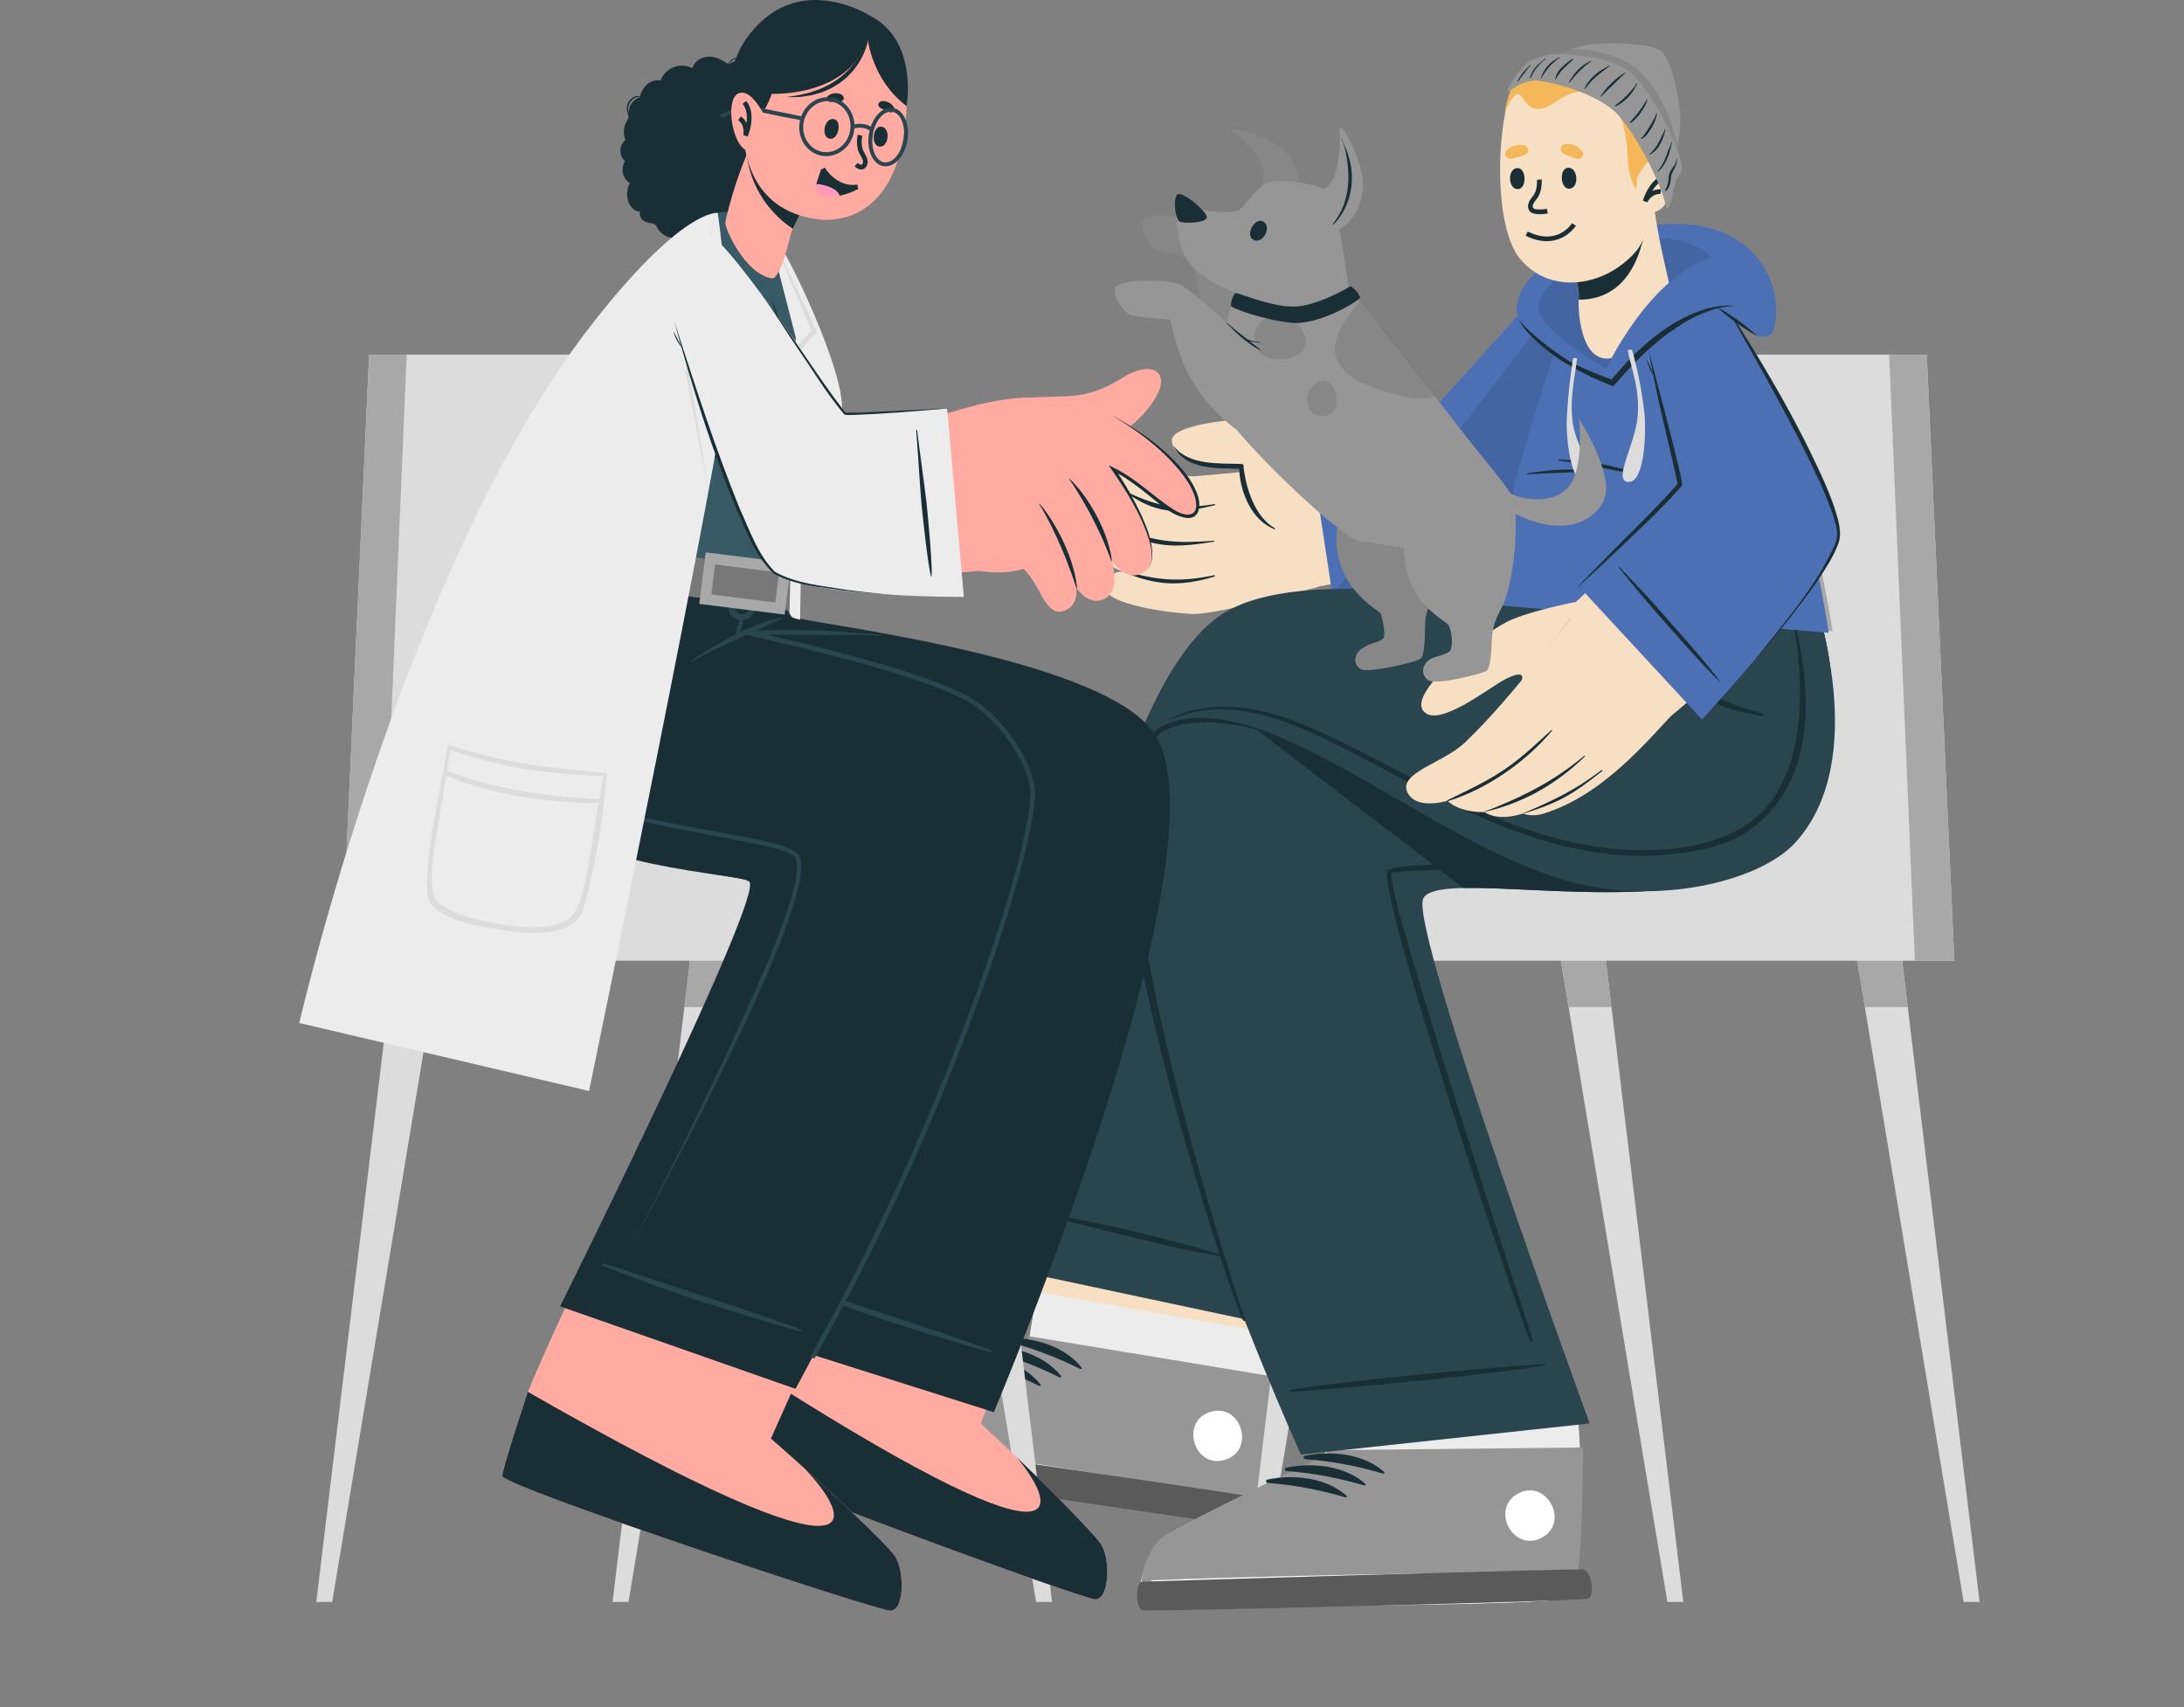 <?xml version="1.0" encoding="utf-8"?>
<!-- Generator: Adobe Illustrator 27.7.0, SVG Export Plug-In . SVG Version: 6.00 Build 0)  -->
<svg version="1.1" id="Ebene_1" xmlns="http://www.w3.org/2000/svg" xmlns:xlink="http://www.w3.org/1999/xlink" x="0px" y="0px"
	 viewBox="0 0 2226.27 1740.12" style="enable-background:new 0 0 2226.27 1740.12;" xml:space="preserve">
<rect x="0" y="0" width="2226.27" height="1740.12" fill="#808080" stroke="none"/>
<style type="text/css">
	.st0{fill:#FB6A55;}
	.st1{fill:#969696;}
	.st2{fill:#2B454E;}
	.st3{fill:#1A2E35;}
	.st4{fill:#FFABA1;}
	.st5{fill:#ECECEC;}
	.st6{fill:#DCDCDC;}
	.st7{fill:#A8A8A8;}
	.st8{fill:#4D6FB4;}
	.st9{fill:#375A64;}
	.st10{fill:#C8C8C8;}
	.st11{fill:#FFFFFF;}
	.st12{fill:#F7DFC4;}
	.st13{fill:#F2F2F2;}
	.st14{opacity:0.1;}
	.st15{opacity:0.3;fill:#1A2E35;}
	.st16{fill:#97BEDB;}
	.st17{fill:#771137;}
	.st18{fill:#FF9ABD;}
	.st19{fill:#F39C8C;}
	.st20{fill:#F4B3CC;}
	.st21{fill:#864240;}
	.st22{fill:#C26358;}
	.st23{fill:none;stroke:#1A2E35;stroke-miterlimit:10;}
	.st24{opacity:0.1;fill:#010000;}
	.st25{opacity:0.4;}
	.st26{opacity:0.2;}
	.st27{fill:#010000;}
	.st28{fill:#F4B85A;}
	.st29{fill:#FFC5C1;}
	.st30{fill:#BD5324;}
	.st31{fill:#D95000;}
	.st32{opacity:0.6;}
	.st33{clip-path:url(#SVGID_00000126322877089981532370000005086973748999532934_);}
	.st34{clip-path:url(#SVGID_00000041267639737388414560000007935033003183657129_);}
	.st35{fill:url(#SVGID_00000097475896440131775810000014371566305961854882_);}
	.st36{clip-path:url(#SVGID_00000126282160043659789630000010369314307925254047_);}
	.st37{clip-path:url(#SVGID_00000161594732673551999120000017106976677924902563_);}
	.st38{opacity:0.5;}
	.st39{fill:#334F7C;}
	.st40{clip-path:url(#SVGID_00000117662533394643955040000004172901785131889305_);}
	.st41{fill:none;stroke:#44555B;stroke-width:0.05;stroke-miterlimit:10;}
	.st42{fill:none;}
	.st43{clip-path:url(#SVGID_00000104675140754764575910000005312238941379661233_);}
	.st44{fill:#919191;}
	.st45{fill:#CCCCCC;}
	.st46{fill:#AFAFAF;}
	.st47{fill:#F4DFCE;}
	.st48{fill:#35271C;}
	.st49{fill:#DDC6B6;}
	.st50{clip-path:url(#SVGID_00000065043031145384281580000001603208498476617105_);}
	.st51{clip-path:url(#SVGID_00000033343378961630342530000005033787342654802363_);}
	.st52{clip-path:url(#SVGID_00000062909023863210328490000000215338532821886629_);}
	.st53{opacity:0.2;fill:#1A2E35;}
	.st54{fill:#D8BCA0;}
</style>
<g>
	<path class="st3" d="M1384.55,533.36c-2.86-20.03-5.87-40.04-7.99-60.17c-1.2-11.43-2.47-22.87-3.57-34.32
		c-0.04-0.43,0.69-0.55,0.77-0.12c3.66,20,7.28,40.07,10.02,60.22c2.74,20.05,5.64,40.08,8.11,60.17
		c1.41,11.42,2.47,22.84,3.19,34.32c0.01,0.23-0.35,0.29-0.4,0.06C1390.37,573.63,1387.43,553.53,1384.55,533.36z"/>
	<g>
		<path class="st12" d="M1645.48,301.05c-36.55,106.28-91.14,225.86-115.49,244.72c-30.79,23.84-189.18,53.79-198.52,53.8
			c-23.1-0.11-33.31-143.21-19.86-144.37c40.4-3.47,140.91-20.33,149.86-27.76c9.29-7.78,56.14-68.48,123.17-143.28
			C1630.9,232.47,1668.16,235.1,1645.48,301.05z"/>
		<g>
			<g>
				<path class="st12" d="M1344.28,598.14c-16.7,4.37-106.73,28.93-129.34,27.74c-22.61-1.18-87.43-9.3-88.28-26.7
					c-0.85-17.41,18.31-16.55,18.31-16.55s-26.83-7.76-26.09-25.36c0.74-17.6,30.51-15.28,30.51-15.28s-26.97-9.98-24.98-27.48
					c1.99-17.5,31.54-10.16,31.54-10.16s-25.08-7.97-17.37-21.7c9.27-16.51,53.86,3.41,78.91,2.84
					c5.69-0.13,115.15-10.83,115.15-10.83L1344.28,598.14z"/>
				<g>
					<path class="st3" d="M1153.41,503.77c32.82,14.57,49.7,15.27,84.68,10.16c0.68-0.1,0.99,0.89,0.28,1.06
						c-33.8,8.13-55.1,10.3-85.75-9.67C1151.13,504.35,1151.85,503.08,1153.41,503.77z"/>
					<path class="st3" d="M1146.81,540.79c35.41,12.16,53.71,13.08,90.74,10.42c0.52-0.04,0.64,0.84,0.12,0.93
						c-36.11,5.65-57.41,7.33-91.19-9.46C1144.95,541.91,1145.19,540.23,1146.81,540.79z"/>
					<path class="st3" d="M1146.86,582.44c35.14,9.3,55.16,11.17,90.78,3.97c0.84-0.17,1.17,1.04,0.34,1.29
						c-35.61,10.87-60.61,8.72-91.28-4.17C1144.6,582.66,1144.65,581.86,1146.86,582.44z"/>
				</g>
			</g>
			<g>
				<path class="st12" d="M1353.05,454.7c0,0-40.03-20.54-59.61-25.68c-19.58-5.14-99.6,2.54-98.92,19.92
					c0.88,22.43,47.94,27.1,71.29,26.37c0,0,1.98,51.9,35.03,62.56C1333.9,548.51,1353.05,454.7,1353.05,454.7z"/>
				<path class="st3" d="M1196.79,455.02c15.56,19.88,46.15,16.95,68.85,17.94c1.73,0.07,2.27,1.49,1.96,2.8
					c2.28,21.7,11.82,51.64,31.99,62.75c0.59,0.32,0.21,1.21-0.43,0.96c-23.25-8.98-35.02-37.63-36-61.56
					c-23.3-0.65-54.11,0.95-66.57-22.75C1196.52,455.02,1196.69,454.89,1196.79,455.02z"/>
			</g>
		</g>
	</g>
	<path class="st8" d="M1331.32,429.75l28.23,185.28c0,0,142.14-33.18,173.5-60.56c31.36-27.38,88.88-173.11,112.21-247.47
		c23.33-74.36-15.29-76.55-55.67-32.38c-40.38,44.16-129.54,145.44-134.72,147.44C1449.69,424.06,1331.32,429.75,1331.32,429.75z"/>
	<path class="st24" d="M1645.25,307c-23.34,74.36-80.82,220.11-112.21,247.48c-31.33,27.36-173.5,60.57-173.5,60.57l-1.32-8.77
		l277.38-360.9h0.06C1651.65,245.44,1658.66,264.36,1645.25,307z"/>
	<g>
		<path class="st12" d="M1345.53,1155.52c0,0-41.93,259.6-41.96,259.78c-9.88,49.34-19.42,92.41-26.44,114.23
			c-0.02,0.12-0.04,0.24-0.12,0.35c-2.64,8.24-4.9,13.38-6.69,14.51c-0.14,0.1-0.22,0.21-0.35,0.25
			c-16.68,7-413.24-60.46-426.27-67.47c-13.11-6.96,5.91-44.72,23.39-54.38c17.6-9.64,180.92-51.73,180.92-51.73l44.35-258.99
			L1345.53,1155.52z"/>
		<path class="st5" d="M1312.18,1362.01c0,0-8.58,53.12-8.61,53.3c-9.88,49.34-19.42,92.41-26.44,114.23
			c-0.02,0.12-0.04,0.24-0.12,0.35c-3.1,8.04-5.5,13.28-6.69,14.51c-0.14,0.1-0.22,0.21-0.35,0.25
			c-16.68,7-413.24-60.46-426.27-67.47c-13.11-6.96,5.91-44.72,23.39-54.38c17.6-9.64,180.92-51.73,180.92-51.73l9.25-54.03
			L1312.18,1362.01z"/>
		<g>
			<path class="st1" d="M843.58,1476.66c13.27,6.87,414.07,68.44,430.81,61.08c6.41-2.68,18.78-60.56,31.73-130.92
				c0.13-0.74,0.26-1.47,0.38-2.21L1048.37,1362l-0.57,4.4c0,0-163.95,45.05-181.52,55.08
				C848.85,1431.49,830.29,1469.86,843.58,1476.66z"/>
			<g>
				<path class="st11" d="M850.5,1461.82c67.82,8.72,340.52,50.29,406.9,64.06c0.54,0.11,0.48,0.48-0.07,0.43
					c-67.41-7.18-339.77-50.95-407.01-63.38C848.91,1462.67,849.07,1461.64,850.5,1461.82z"/>
				<path class="st3" d="M1025.95,1363.85c27.35-0.88,59.24,8.2,76.64,30.26c0.68,0.86-0.55,1.8-1.37,1.4
					c-24.96-12.3-48.64-21.37-75.69-28.29C1023.64,1366.73,1023.99,1363.91,1025.95,1363.85z"/>
				<path class="st3" d="M1004.99,1372.47c27.35-0.88,59.24,8.2,76.64,30.26c0.68,0.85-0.55,1.8-1.37,1.4
					c-24.96-12.3-48.64-21.37-75.68-28.28C1002.67,1375.35,1003.03,1372.53,1004.99,1372.47z"/>
				<path class="st3" d="M984.02,1381.08c27.35-0.88,59.24,8.2,76.64,30.26c0.68,0.85-0.55,1.8-1.37,1.4
					c-24.96-12.3-48.64-21.37-75.68-28.28C981.7,1383.97,982.06,1381.14,984.02,1381.08z"/>
			</g>
			<path class="st1" d="M839.67,1461.36c-7.6,1.66-9.75,25.99-4.87,28.72c4.88,2.73,442.18,67.93,449.87,67.4
				c7.69-0.52,9.05-27.59,0.63-30.28C1276.89,1524.5,839.67,1461.36,839.67,1461.36z"/>
			<path class="st25" d="M839.67,1461.36c-7.6,1.66-9.75,25.99-4.87,28.72c4.88,2.73,442.18,67.93,449.87,67.4
				c7.69-0.52,9.05-27.59,0.63-30.28C1276.89,1524.5,839.67,1461.36,839.67,1461.36z"/>
			<path class="st11" d="M1233.43,1439.33c31.29-10.07,46.98,38.54,15.64,48.62C1217.79,1498.03,1202.09,1449.42,1233.43,1439.33z"
				/>
		</g>
	</g>
	<g>
		<g>
			<g>
				<g>
					<polygon class="st6" points="1399.67,937.44 1384.81,1026.57 1284.12,1632.98 1267.88,1632.98 1341.1,1026.57 1351.92,937.44 
											"/>
				</g>
			</g>
			<polygon class="st7" points="1351.92,937.44 1399.67,937.44 1384.81,1026.57 1341.1,1026.57 			"/>
		</g>
		<g>
			<g>
				<g>
					<polygon class="st6" points="1715.88,1632.98 1699.64,1632.98 1598.95,1026.57 1584.09,937.44 1631.84,937.44 1642.66,1026.57 
											"/>
				</g>
			</g>
			<polygon class="st7" points="1631.84,937.44 1642.66,1026.57 1598.95,1026.57 1584.09,937.44 			"/>
		</g>
		<g>
			<g>
				<g>
					<polygon class="st6" points="2017.9,1632.98 2001.67,1632.98 1900.98,1026.57 1886.11,937.44 1933.86,937.44 1944.68,1026.57 
											"/>
				</g>
			</g>
			<polygon class="st7" points="1944.68,1026.57 1900.98,1026.57 1886.11,937.44 1933.86,937.44 			"/>
		</g>
		<polygon class="st6" points="1992.16,979.32 1254.32,979.32 1254.32,901.57 1530.53,901.57 1623.36,361.48 1964.03,361.48 		"/>
		<polygon class="st7" points="1992.16,979.32 1951.94,979.32 1925.72,361.48 1964.03,361.48 		"/>
	</g>
	<g>
		<path class="st12" d="M1607.6,1443.79c-10.05-13.07-19.18-25.74-25.61-40.99c-9.39-22.29-15.95-45.52-25.46-67.77
			c-13.99-32.74-30.28-66.02-38.12-101.06l-179.77-0.52l13.38,260.64c0,0-154.05,68.65-169.81,81.08
			c-15.63,12.43-28.1,52.83-14.03,57.51c14.02,4.74,416.28,5.35,431.56-4.33c0.12-0.06,0.18-0.19,0.3-0.31
			c1.58-1.42,2.95-6.86,4.19-15.42c0.06-0.12,0.06-0.25,0.06-0.37c3.29-22.69,5.54-66.75,7.08-117.04c0-0.05-1.26-20.77-3.07-50.5
			C1608.08,1444.41,1607.84,1444.1,1607.6,1443.79z"/>
		<path class="st5" d="M1607.6,1443.79c-2.52-3.28-4.99-6.54-7.37-9.82l-251.54,5.83l3.32,54.29c0,0-148.31,70-164,82.42
			c-15.69,12.42-28.11,52.81-14.04,57.54c14.01,4.71,410.52,3.98,425.76-5.68c0.15-0.09,0.24-0.2,0.33-0.31
			c1.6-1.41,2.94-6.9,4.21-15.4c0.04-0.18,0.06-0.24,0.02-0.38c3.29-22.69,5.54-66.77,7.13-117.06c0.01-0.05-1.36-30.25-2.8-50.12
			C1608.27,1444.66,1607.93,1444.22,1607.6,1443.79z"/>
		<g>
			<path class="st1" d="M1170.18,1626.72c14.27,4.46,419.67-4.39,434.87-14.54c5.85-3.75,8-62.9,8.55-134.44c0-0.75,0-1.5,0-2.24
				l-261.61,2.79l0.2,4.44c0,0-153.66,72.79-169.22,85.72C1167.54,1581.31,1155.91,1622.32,1170.18,1626.72z"/>
			<g>
				<path class="st11" d="M1174.43,1610.9c68.3-3.17,344.08-9.51,411.84-7.45c0.55,0.02,0.56,0.39,0.01,0.43
					c-67.63,4.62-343.46,8.73-411.83,8.14C1173.01,1612.01,1172.99,1610.97,1174.43,1610.9z"/>
				<path class="st3" d="M1330.23,1483.99c26.78-5.6,59.76-2.2,80.73,16.52c0.81,0.72-0.23,1.87-1.11,1.61
					c-26.71-7.78-51.61-12.61-79.44-14.73C1328.45,1487.24,1328.31,1484.39,1330.23,1483.99z"/>
				<path class="st3" d="M1311.08,1496.11c26.78-5.61,59.76-2.2,80.73,16.52c0.81,0.72-0.23,1.87-1.11,1.61
					c-26.72-7.78-51.61-12.61-79.44-14.73C1309.3,1499.36,1309.16,1496.52,1311.08,1496.11z"/>
				<path class="st3" d="M1291.92,1508.24c26.78-5.61,59.76-2.2,80.73,16.52c0.81,0.72-0.23,1.87-1.11,1.61
					c-26.71-7.78-51.61-12.61-79.44-14.73C1290.14,1511.48,1290.01,1508.64,1291.92,1508.24z"/>
			</g>
			<path class="st11" d="M1547.66,1522.36c29.07-15.34,52.95,29.81,23.84,45.18C1542.43,1582.88,1518.54,1537.73,1547.66,1522.36z"
				/>
			<path class="st1" d="M1163.68,1612.32c-7.2,2.96-5.09,27.29,0.18,29.13c5.28,1.84,447.26-9.76,454.74-11.61
				c7.48-1.85,4.12-28.74-4.63-29.93C1605.22,1598.71,1163.68,1612.32,1163.68,1612.32z"/>
			<path class="st25" d="M1163.68,1612.32c-7.2,2.96-5.09,27.29,0.18,29.13c5.28,1.84,447.26-9.76,454.74-11.61
				c7.48-1.85,4.12-28.74-4.63-29.93C1605.22,1598.71,1163.68,1612.32,1163.68,1612.32z"/>
		</g>
	</g>
	<g>
		<g>
			<g>
				<path class="st2" d="M1816.52,861.71c-80.21,89.35-349.71,18.78-365.82,54.34c-14.19,31.36,169.71,534.97,169.71,534.97
					l-294.29,31.72c0,0-254.04-556.18-163.23-716.88c49.05-86.79,265.19-52.19,395.62-68.07c39.34-4.79,57.82-85.93,57.82-85.93
					h233.07C1849.39,611.86,1908.2,759.58,1816.52,861.71z"/>
				<path class="st3" d="M1244.69,716.07l247.13,189.11c82.08-1.74,261.71,26.69,324.67-43.49c91.71-102.14,32.9-249.81,32.9-249.81
					h-233.07c0,0-18.48,81.13-57.81,85.92C1466.97,708.91,1333.3,695.22,1244.69,716.07z"/>
				<path class="st3" d="M1314.87,1417.08c8.13-2.54,84.44-11.05,101.26-12.87c33.69-3.64,139.75-13.55,158.96-13.5
					c0.51,0,0.59,0.79,0.09,0.9c-16.69,3.5-84.38,11.4-101.2,13.13c-33.74,3.47-149.61,14.71-158.97,13.78
					C1314.2,1418.43,1314.08,1417.33,1314.87,1417.08z"/>
				<path class="st3" d="M1415,886.55c18.92-9.41,162.36-4.76,265.28-14.39c33.54-3.14,67.17-10.29,92.77-32.27
					c23.05-19.79,37.87-47.21,45.82-75.45c9.89-35.16,8.87-71.84,7.18-107.86c-0.41-8.86-1.03-17.72-1.59-26.58
					c-0.03-0.51,0.88-0.61,0.94-0.1c7.83,64.52,13.81,136.6-28.15,192.52c-18.44,24.58-44.4,41.15-75.03,49.21
					c-62.08,16.33-295.45,12.29-303.68,18.58c-9.81,7.5,141.07,466.85,144.06,475.6c0.56,1.65-2.32,2.76-3.01,1.12
					C1544.71,1331.68,1398.53,894.74,1415,886.55z"/>
				<path class="st3" d="M1152.33,781.4c13.88-35.22,45.52-57.15,92.09-65.54c0.78-0.14,0.73,1.01-0.03,1.23
					c-40.63,11.88-69.67,28.22-85.65,62.51c-7.46,16.01-11.33,38.5-13.26,68.66c-9.64,150.39,121.59,491.8,124.26,497.74
					c0.24,0.54-0.5,0.94-0.8,0.44C1250.44,1315.3,1095.04,926.79,1152.33,781.4z"/>
			</g>
		</g>
		<g>
			<g>
				<path class="st2" d="M1045.94,1297.36l222.84,47.39c0,0-175.81-524.7-93.23-592.4c22.89-18.76,72.79-25.32,132.09,0.29
					c88.54,38.23,191.03,116.22,287.64,144.73c90.49,26.7,197.9,2.14,234.87-38.55c77.66-85.48,19.24-247.03,19.24-247.03
					l-303.91-12.03c0,0,4.78,3.89-10.5,17.45c0,0-204.93-42.71-286.77,7.29C1100.55,714.71,1045.94,1297.36,1045.94,1297.36z"/>
				<g>
					<path class="st3" d="M1710.93,630.53c0.21-0.62,1.09-0.46,1.11,0.18c0.46,12.14-0.08,23.99,2.78,35.94
						c2.71,11.35,7.88,21.53,16.12,29.86c17.57,17.77,42.77,23.82,65.81,31.08c1.22,0.38,0.99,2.53-0.37,2.32
						c-25.55-3.93-52.43-10.4-71.11-29.58c-8.57-8.8-14.33-20.08-16.53-32.16C1706.53,656.04,1706.88,642.26,1710.93,630.53z"/>
					<path class="st3" d="M1181.07,742.34c34.27-21.5,87.82-5.17,113.46,4.65c0.54,0.21,0.29,1.07-0.26,0.87
						c-23.58-8.48-82.28-21.33-113.66,0.9c-72.51,51.37,24.53,402.65,88.17,595.99c0.99,3.02-1.41,2.22-2.74-0.69
						c-10.49-22.92-92.52-267.22-113.92-428.84C1148.83,890.37,1131.67,773.33,1181.07,742.34z"/>
					<path class="st3" d="M1071.34,1238.11c6.73-0.17,64.49,12.56,77.2,15.42c25.45,5.73,84.43,21,98.19,26.26
						c0.37,0.14,0.14,0.9-0.26,0.86c-13.22-1.26-43.97-8-56.65-10.95c-25.43-5.91-112.52-26.81-118.9-30.21
						C1070.36,1239.19,1070.68,1238.12,1071.34,1238.11z"/>
					<path class="st3" d="M1191.97,733.22c23.06-12.61,50.5-14.66,76.09-11.51c27.13,3.34,52.93,12.98,77.75,24.32
						c52.13,23.84,101.78,52.96,153.98,76.67c51.9,23.57,107.3,42.02,164.49,43.78c48.89,1.5,110.76-7.1,142.2-51.09
						c48.43-67.76,20.22-184.58,19.66-192.13c-0.04-0.59,0.74-0.55,0.89,0.01c37.57,143.61-10.77,199.36-43.4,222.82
						c-25.91,18.62-63.14,23.32-87.73,25.4c-56.9,4.81-113.93-9.12-166.66-30.13c-54.05-21.53-104.73-50.51-156.51-76.99
						c-49.65-25.4-104.99-51.59-161.69-37.04c-6.41,1.64-12.74,3.91-18.86,6.45C1191.88,733.89,1191.68,733.37,1191.97,733.22z"/>
				</g>
			</g>
		</g>
	</g>
	<path class="st7" d="M1527.72,615.07l20.87-127.84c0,0,56.17-210.77,79.28-234.7c23.69-24.55,63.34-21.94,88.68,11.14
		c64.73,84.48,128.47,225.43,151.41,379.71L1527.72,615.07z"/>
	<path class="st8" d="M1864.11,645.07l-167.95-13.96l-11.72-1h-0.05l-160.51-13.34l20.87-127.83c0,0,63.13-217.97,79.28-234.74
		c23.68-24.54,63.32-21.92,88.67,11.15c11.43,14.91,22.82,31.59,33.92,49.79c0.05,0,0.05,0.05,0.05,0.05
		c0.48,0.71,0.91,1.48,1.29,2.19l0.05,0.05C1799.46,402.13,1845.39,519.14,1864.11,645.07z"/>
	<g>
		<path class="st3" d="M1589.26,468.49c13.52,0.5,27.12,1.45,40.44,3.94c6.63,1.24,13.15,2.78,19.68,4.46
			c3.25,0.84,6.51,1.57,9.8,2.28c3.37,0.73,6.97,1.38,10.44,1.26c0.31-0.01,0.33,0.45,0.02,0.48c-3.35,0.31-6.56,0.61-9.94,0.47
			c-3.21-0.13-6.42-0.6-9.58-1.16c-6.73-1.19-13.41-2.7-20.13-3.96c-13.56-2.55-27.11-5.09-40.82-6.65
			C1588.54,469.54,1588.62,468.46,1589.26,468.49z"/>
		<path class="st3" d="M1556.74,482.62c10.97-1.85,22.2-3.21,33.32-3.81c5.59-0.3,11.16-0.28,16.75-0.11
			c2.67,0.08,5.34,0.21,8.01,0.37c2.94,0.18,5.85,0.75,8.79,0.89c0.31,0.01,0.34,0.49,0.02,0.48c-2.77-0.05-5.56,0.37-8.34,0.49
			c-2.79,0.12-5.57,0.21-8.35,0.33c-5.58,0.23-11.14,0.53-16.72,0.7c-11.17,0.36-22.28,0.83-33.43,1.57
			C1556.19,483.58,1556.18,482.72,1556.74,482.62z"/>
	</g>
	<g>
		<path class="st12" d="M1729.7,282.61c59.23,82.93,132.34,227.52,120.72,257.69c-29.1,75.59-109.49,160.78-148.11,190.26
			c-22.54,17.2-119.18-97.27-99.92-113.55c30.38-25.67,108.09-110.8,117.3-122.11c4.92-6.03-25.38-110.89-38.89-181.12
			C1666.13,237.42,1700.83,242.18,1729.7,282.61z"/>
		<g>
			<path class="st12" d="M1550.32,695.64c4.13-8.85-0.49-11.07-15.98-3.25c-15.69,7.89-70.15,51.96-83.93,31.59
				c-13.87-20.42,64.23-81.52,91.02-92.58c26.77-11.13,74.01-19.57,74.01-19.57C1602.64,626.79,1575.06,666,1550.32,695.64z"/>
			<g>
				<path class="st12" d="M1714.5,717.58c-37.59,40.78-81.9,93.83-141.79,111.97c-11.75,3.56-20.29-0.28-20.29-0.28
					c-26.7,8.61-38.78-1.41-38.78-1.41c-27.32,0.4-38.27-11.55-38.27-11.55s-31.45,9.76-40.51-8.27
					c-10.22-20.19,35.95-29.95,58.06-50.84c50.66-47.87,109.27-130.09,122.51-145.35L1714.5,717.58z"/>
				<g>
					<path class="st3" d="M1581.28,744.33c-15.19,13.79-29.75,27.74-46.73,39.4c-18.63,12.8-38.7,21.98-58.9,31.85
						c-0.63,0.31-0.27,1.22,0.4,1.01c39.39-12.07,79.46-40.05,105.86-71.58C1582.56,744.25,1582.04,743.64,1581.28,744.33z"/>
					<path class="st3" d="M1614.62,770.71c-15.52,12.6-42.95,34.57-101.21,56.52c-0.19,0.07-0.13,0.42,0.09,0.37
						c39.72-9.22,72.57-28.13,101.72-56.15C1616.12,770.58,1615.65,769.87,1614.62,770.71z"/>
					<path class="st3" d="M1632.27,785.21c-27.21,20.42-46.95,29.85-79.77,43.87c-0.19,0.08-0.1,0.43,0.12,0.36
						c38.97-12.01,51.75-20.79,80.49-43.39C1634.09,785.27,1633.33,784.42,1632.27,785.21z"/>
				</g>
			</g>
		</g>
	</g>
	<path class="st8" d="M1734.93,733.38l-125.58-135.7l103.08-103.99c-14.3-57.07-42.85-171.18-46.8-212.12
		c-4.64-48.03,28.41-54.39,59.51-16.32c71.14,87.09,150.12,251.24,149.11,279.33C1872.8,584.83,1734.93,733.38,1734.93,733.38z"/>
	<g>
		<g>
			<path class="st3" d="M1788.69,672.47c29.63-37.29,62.26-73.9,81.88-117.63c5.18-12.39-0.67-25.02-4.62-37.01
				c-3.03-8.12-6.33-16.17-9.88-24.11c-29.21-63.43-64.52-123.8-98.62-184.71c38.1,58.66,74.04,118.96,102.52,182.99
				c3.46,8.06,6.83,16.18,9.65,24.52c3.78,12.29,9.19,26.66,3.62,39.29c-4.83,12.35-12.08,23.52-19.37,34.48
				C1834,619.13,1811.78,646.21,1788.69,672.47L1788.69,672.47z"/>
		</g>
		<g>
			<path class="st3" d="M1680.66,357.06c9.75,38.43,22.07,82.82,31.08,121.54c1.1,4.92,2.27,9.6,2.95,14.68
				c0.19,0.69-0.25,1.81-0.66,2.37c-23.38,26.91-52.54,52.79-78.24,77.63c0,0-26.39,24.27-26.39,24.27l0.01-0.32l3.13,3.87
				l-3.48-3.56l-0.15-0.15l0.16-0.17l25.07-25.62c24.46-25.39,53.09-52.14,76.01-78.41c0.21-0.44-0.13,0.44-0.03,0.53
				c-0.25-1.72-0.64-3.48-1.04-5.36C1699.73,445.49,1687.65,400.32,1680.66,357.06L1680.66,357.06z"/>
			<path class="st3" d="M1677.99,365.48c3.34,5.82,5.6,12.43,8.61,18.4C1682.19,378.64,1679.87,371.99,1677.99,365.48
				L1677.99,365.48z"/>
		</g>
		<path class="st3" d="M1711.66,650.64c-13.44-15.12-27-30.14-39.89-45.75c-7.32-8.87-14.69-17.7-21.92-26.64
			c-0.27-0.34,0.27-0.84,0.57-0.52c14.09,14.66,28.19,29.39,41.61,44.67c13.35,15.21,26.83,30.31,39.99,45.68
			c7.48,8.74,14.67,17.68,21.61,26.86c0.14,0.18-0.13,0.44-0.3,0.28C1738.74,681.01,1725.2,665.87,1711.66,650.64z"/>
	</g>
	<g>
		<g>
			<g>
				<g>
					<polygon class="st6" points="940.62,937.44 955.48,1026.57 1056.17,1632.98 1072.4,1632.98 999.18,1026.57 988.36,937.44 					
						"/>
				</g>
			</g>
			<polygon class="st7" points="988.36,937.44 940.62,937.44 955.48,1026.57 999.18,1026.57 			"/>
		</g>
		<g>
			<g>
				<g>
					<polygon class="st6" points="624.41,1632.98 640.64,1632.98 741.33,1026.57 756.2,937.44 708.45,937.44 697.63,1026.57 					
						"/>
				</g>
			</g>
			<polygon class="st7" points="708.45,937.44 697.63,1026.57 741.33,1026.57 756.2,937.44 			"/>
		</g>
		<g>
			<g>
				<g>
					<polygon class="st6" points="322.39,1632.98 338.62,1632.98 439.31,1026.57 454.17,937.44 406.43,937.44 395.61,1026.57 					
						"/>
				</g>
			</g>
			<polygon class="st7" points="395.61,1026.57 439.31,1026.57 454.17,937.44 406.43,937.44 			"/>
		</g>
		<polygon class="st6" points="348.13,979.32 1085.97,979.32 1085.97,901.57 809.76,901.57 716.93,361.48 376.26,361.48 		"/>
		<polygon class="st7" points="348.13,979.32 388.35,979.32 414.56,361.48 376.26,361.48 		"/>
	</g>
	<g>
		<g>
			<g>
				<path class="st4" d="M1116.45,1630.23c-14.02-0.33-380.71-135-391.14-148.65c-1.29-1.53,10.19-34.95,26.64-80.43l0.32-0.9
					c10.32-28.85,107.03-250.3,107.03-250.3l221.84,74.98l-81.19,226.25c0,0,42.09,38.7,77.81,74.94c0.03,0.07,0.09,0.09,0.07,0.14
					c22.08,22.27,41.02,42.17,44.81,48.34C1132.43,1590.7,1130.43,1630.66,1116.45,1630.23z"/>
				<path class="st3" d="M725.29,1481.6c10.43,13.62,377.17,148.3,391.18,148.63c13.93,0.46,15.94-39.53,6.14-55.6
					c-3.79-6.16-22.72-26.12-44.76-48.38c0,0-0.06-0.08-0.12-0.15c-13.68-13.87-28.27-28.14-41.15-40.39
					c43.53,52.66,65.45,126.28-279.36-96.13c-2.45,4.73-4.13,8.34-4.94,10.69l-0.34,0.91C735.52,1446.61,724,1480.04,725.29,1481.6z
					"/>
			</g>
			<g>
				<path class="st3" d="M1013.05,1439.51l-250.14-79.27c0,0,172.3-414.49,165.8-437.64c-4.34-15.47-305.43-19.54-383.07-99.65
					c-92.51-95.44-17.81-263.55-17.81-263.55l274.09,2.83c0,0-5.6,57.13,4.74,66.19c6.81,6.04,312.15,39.18,368.81,117.54
					C1258.1,860.24,1013.05,1439.51,1013.05,1439.51z"/>
				<g>
					<path class="st2" d="M1010.92,1376.97c-5.79-3.43-80.44-28.13-93.61-32.44c-26.51-8.67-106.97-35.82-108.89-35.5
						c-0.92,0.15-1.25,1.85-0.46,2.18c25.64,10.66,51.79,19.8,77.94,29.03c26.1,9.22,116.54,37.18,124.62,38.03
						C1011.3,1378.36,1011.73,1377.46,1010.92,1376.97z"/>
				</g>
				<path class="st2" d="M556.05,574.76c-20.81,60.95-34.28,135.65-3.46,195.28c10.09,20.22,29.99,32.18,49.82,41.53
					c40.61,18.45,84.52,28.75,128.07,37.93c65.74,13.53,132.43,21.84,198.76,32.16c16.77,3.08,33.65,4.57,49.74,10.96
					c1.62,0.8,3.42,1.99,4.1,3.88c1.51,4.68,0.45,9.11-0.09,13.63c-4.07,22.29-11.35,43.49-18.31,64.92
					c-36.3,105.95-79.05,209.54-122.24,312.81c41.21-104.01,82.55-208.1,118.33-314.11c6.8-21.12,14.03-42.51,17.94-64.3
					c0.55-3.68,1.23-7.91,0.3-11.33c-4.24-3.87-11.68-4.48-17.56-6.13c-10.85-2.32-21.9-4.09-32.93-5.83
					c-66.43-9.96-133.09-18.68-198.93-32.43c-43.83-9.42-87.93-19.73-128.75-38.87c-20.18-9.69-40.8-22.58-50.88-43.39
					C519.11,710.58,534.02,636.14,556.05,574.76L556.05,574.76z"/>
			</g>
		</g>
		<g>
			<g>
				<path class="st4" d="M907.62,1641.89c-14.02,0.1-384.59-123.51-395.43-136.84c-1.34-1.49,9.14-35.24,24.22-81.19l0.29-0.9
					c9.45-29.14,118.74-260.07,118.74-260.07l232.84,74.58L785.8,1466.43c0,0,43.23,37.42,80.03,72.57
					c0.04,0.07,0.09,0.09,0.07,0.14c22.73,21.6,42.27,40.92,46.24,46.97C922.41,1601.9,921.6,1641.9,907.62,1641.89z"/>
				<path class="st3" d="M537.97,1418.77c-0.46,1.67-0.91,3.06-1.27,4.16l-0.3,0.96c-15.07,45.97-25.57,79.66-24.2,81.17
					c10.83,13.34,381.4,136.95,395.43,136.8c14.03,0.04,14.83-39.97,4.52-55.7c-3.98-6.07-23.51-25.47-46.26-47.03
					c0.05-0.05-0.05-0.05-0.05-0.14c-15.7-14.96-32.46-30.32-46.61-42.99C867.93,1546.13,907.28,1629.98,537.97,1418.77z"/>
			</g>
			<g>
				<path class="st3" d="M810.93,1415.72l-240.01-84.08c0,0,208.06-418.04,192.92-432.81c-9.81-9.57-169.32-10.59-251.62-85.74
					C427.82,736.03,501.84,559,501.84,559l271.48,3.04c0,0,3.67,34.41-14.24,82.42c0,0,169.77,30.86,245.46,81.79
					c15.92,10.71,52.36,58.07,47.86,96.59C1029.78,1016.33,810.93,1415.72,810.93,1415.72z"/>
				<g>
					<path class="st2" d="M704.37,673.66c15.52-10.16,31.26-19.75,47.8-28.19c8.36-4.26,25.47-11.53,36.09-13.93
						c8.71-1.97,12.53-2.55,4.32,1.17c-4.69,2.13-13.69,6.24-22.05,10.06c1.57-0.03,3.12-0.05,4.62-0.1
						c5.85-0.21,11.71-0.32,17.57-0.38c11.44-0.12,22.9,0.13,34.35,0.24c23.24,0.22,46.2,2.78,69.35,4.3
						c0.61,0.04,0.58,0.99-0.04,0.96c-23.11-1.11-46.36-0.24-69.49-0.7c-11.46-0.22-22.9-0.08-34.36-0.04
						c-5.59,0.02-11.19,0.04-16.79,0.04c-4.62,0-9.54,0.3-14.22-0.2c-2.5,1.14-4.78,2.18-6.43,2.92
						c-16.95,7.68-33.88,15.7-50.23,24.58C704.38,674.65,703.89,673.98,704.37,673.66z"/>
					<path class="st2" d="M783.83,552.41c-3.24,14-6.05,28.09-9.79,41.98c-1.71,6.37-3.4,12.84-5.68,19.03
						c-1.93,5.22-4.88,11.2-10.86,12.47c-6.9,1.46-8.98-4.43-8.52-10.15c0.51-6.39,2.03-12.81,3.17-19.11
						c1.32-7.26,2.66-14.52,3.84-21.8c0.59-3.64,1.21-7.28,1.76-10.93c0.14-0.92,0.69-7.89,1.15-9.89c0.06,0.17,0.17,0.33,0.39,0.29
						c0.08-0.01,0.16-0.03,0.24-0.04c0.19-0.03,0.39-0.16,0.42-0.37c0.06-0.55,0.05-0.66-0.37-1.04c-0.18-0.16-0.43-0.15-0.63-0.04
						c-1.31,0.75-1.37,2.57-1.78,3.91c-1.06,3.55-2.14,7.09-3.11,10.66c-1.81,6.68-3.57,13.39-5.14,20.13
						c-1.57,6.74-3.09,13.49-4.62,20.24c-1.15,5.05-2.52,10.37-1.07,15.5c1.59,5.61,6.14,8.37,11.1,8.71
						c-0.23,0.46-0.51,0.9-0.71,1.37c-0.58,1.38-1,2.85-1.49,4.27c-0.5,1.45-0.96,2.9-1.35,4.38c-0.18,0.7-0.3,1.43-0.36,2.16
						c-0.07,0.81,0.1,1.59,0.02,2.41c-0.14,1.25,1.57,1.98,2.17,0.74c0.35-0.72,0.87-1.28,1.27-1.97c0.41-0.73,0.7-1.56,0.96-2.35
						c0.45-1.4,0.82-2.8,1.15-4.23c0.32-1.41,0.73-2.84,0.97-4.27c0.14-0.85,0.16-1.71,0.21-2.57c2.82-0.34,5.64-1.36,7.98-3.2
						c4.1-3.22,6.44-8.06,8.09-12.88c2-5.84,3.52-11.87,5.04-17.85c3.77-14.79,6.94-29.81,8.07-45.06
						C786.48,551.3,784.21,550.75,783.83,552.41z"/>
					<path class="st2" d="M639.69,590.17c-1.14,6.94-1.81,13.94-3.28,20.82c-1.44,6.74-3.14,13.48-5.23,20.04
						c-2,6.28-4.49,12.62-8.17,18.12c-3.57,5.33-8.34,9.96-13.27,14.02c-9.68,7.97-20.67,14.37-32.4,18.81
						c-5.9,2.24-11.95,4.16-18.09,5.66c-3.2,0.78-6.43,1.4-9.69,1.88c-2.71,0.4-5.39,0.55-7.79,1.96c-1.03,0.6-0.82,2.23,0.2,2.71
						c4.2,1.97,10.04,0.74,14.48,0.2c5.2-0.63,10.36-1.6,15.41-3c10.18-2.8,20.03-7.29,29-12.85c8.81-5.46,17.65-12.23,24.07-20.43
						c6.66-8.5,10.29-18.41,12.55-28.88c2.7-12.54,4.47-26.14,3.55-38.97C640.98,589.5,639.82,589.4,639.69,590.17z"/>
				</g>
				<g>
					<path class="st2" d="M817.08,1355.8c-5.79-3.43-80.44-28.13-93.61-32.44c-26.51-8.67-106.97-35.82-108.89-35.5
						c-0.92,0.15-1.25,1.85-0.46,2.18c25.64,10.66,51.79,19.8,77.94,29.03c26.1,9.22,116.54,37.18,124.62,38.03
						C817.47,1357.19,817.9,1356.29,817.08,1355.8z"/>
				</g>
				<path class="st2" d="M521.99,570.93c-19.03,61.46-33.58,145.5,5.2,201.79c29.13,37.22,88.07,50.22,132.23,61.14
					c38.87,8.88,78.37,14.51,117.58,22.96c12.12,3.2,25.56,5.19,35.99,13.17c31.23,32.45-144.11,352.2-171.71,404.28
					c36.76-70.89,72.45-142.36,106.15-214.75c12.44-29.2,78.68-164.5,62.47-186.13c-9.65-7.04-22.29-8.95-33.94-11.95
					c-38.87-8.41-78.5-14.31-117.5-23.34c-45.51-11.48-104.06-24.39-133.98-63.44C485.36,716.44,501.42,633.41,521.99,570.93
					L521.99,570.93z"/>
				<path class="st2" d="M830.02,1385.08l-4.14-2.36c125.78-220.3,218.38-488.81,224.43-569.74c2.36-31.6-32.01-78.86-62.05-96.91
					c-51.96-31.23-227.9-68.9-229.67-69.28l0.99-4.66c7.26,1.55,178.5,38.21,231.14,69.85c31.18,18.74,66.83,68.13,64.35,101.35
					C1048.98,894.68,956.12,1164.21,830.02,1385.08z"/>
			</g>
		</g>
	</g>
	<path class="st3" d="M781.67,233.08c7.5,1.49,15.61-1.16,20.33-7.34c4.64-6.08,5.16-14.47,1.9-21.26
		c8.12,1.06,16.46-1.78,20.14-9.91c3.81-8.42,0.13-17.35-7.33-22.18c-0.05-0.03-0.12,0.05-0.07,0.09c6.3,5.12,9.69,13.69,6.08,21.42
		c-3.09,6.6-9.04,9.08-15.45,9.19c5.65-2.21,10.66-6.17,12.96-11.93c2.51-6.32,1.12-13.9-3.81-18.56
		c5.45-5.49,9.35-13.24,8.07-21.13c-1.07-6.64-5.9-12.44-12.43-14.02c4.24-6.4,4.54-15.2,0.13-21.65
		c-4.13-6.07-11.58-9.08-18.72-8.18c5.67-10.11-1.17-22.94-12.89-23.77c1.42-3.93,0.07-8.36-2.97-11.29
		c-3.49-3.4-8.51-4.22-13.25-4.14c-1.09-4.17-4.08-7.83-8.3-9.18c-5.64-1.8-11.37,0.96-13.97,5.97c-6.35-4.41-13.85-8.3-21.77-7.31
		c-6.51,0.82-12.8,5.08-14.5,11.57c-12.41-6.36-27.47-0.54-32.4,12.55c-5.68-1.12-11.52,1.17-15.33,5.56
		c-3.84,4.41-5.13,8.32-5.56,10.23c-5.18-0.61-10.19,2.39-12.37,7.13c-2.15,4.67-1.3,9.42,0.69,13.81c-0.18,1.3-0.59,2.5-1.45,3.85
		c-3.89,6.11-4.65,13.31-1.84,19.99c-6.66,5.34-6.88,16.14-0.45,21.73c-4.83,7.23-2.5,17.78,4.88,22.34
		c-3.16,6.07-3.7,13.3-1.14,19.71c1.96,4.91,6.27,9.55,11.71,9.53c-1.6,3.85,1.3,8.15,4.94,9.91c1.38,0.67,2.88,1.09,4.36,1.43
		c1.77,0.4,4.14,0.44,5.69,1.46c1.61,1.04,2.19,3.19,3.15,4.73c0.69,1.11,1.51,2.15,2.42,3.09c6.92,7.1,18.65,8.37,26.82,2.89
		c3.75,5.96,11.34,7.22,17.96,6.23c2.18-0.33,4.21-0.99,6.29-1.69c1.92-0.65,3.63-1.09,5.68-0.57c1.24,0.32,2.39,0.92,3.63,1.26
		c4.21,1.12,8.01-0.6,11.56-2.72C755.7,257.49,777.38,249.79,781.67,233.08z M640.8,107.76c1.57-5.45,6.06-8.84,11.6-9.37
		c-0.07,0.4-0.1,0.66-0.1,0.66s-1.67,0.62-2.45,1.01c-1.41,0.73-2.7,1.67-3.84,2.78c-2.37,2.3-4.08,5.31-4.76,8.54
		c-0.31,1.45-0.35,2.92-0.29,4.39c0.01,0.2,0,0.36,0,0.55C640.24,113.55,639.94,110.74,640.8,107.76z M757.08,63.49
		c-4.66-2.21-10.44-1.3-14.04,2.38c-0.11-0.08-0.23-0.16-0.34-0.23c3.15-4.29,7.22-7.33,13.05-5.35c4.08,1.38,6.13,4.54,7.06,8.19
		c-0.03,0-0.05,0-0.08,0C761.36,66.37,759.49,64.62,757.08,63.49z M745.77,241.53c0.05-0.03,0.11-0.06,0.16-0.1
		c9.61,8.13,23.33,6.61,31.15-2.05C769.12,249.55,756.34,253.72,745.77,241.53z"/>
	<g>
		<g>
			<path class="st9" d="M807.71,616.98l8.95-136.73c0,0,34.77-21.22,37.15-58.71c1.82-28.73-47.99-151.82-65.36-180.2
				c-17.82-29.1-57.09-35.14-88.99-8.33c-81.48,68.46-150.21,193.97-206.02,339.62L807.71,616.98z"/>
		</g>
		<g>
			<g>
				<polygon class="st1" points="808.85,622.88 482.2,576.98 502.35,539.22 810.08,582.46 				"/>
			</g>
			<g class="st26">
				<polygon class="st27" points="808.85,622.88 482.2,576.98 502.35,539.22 810.08,582.46 				"/>
			</g>
			<path class="st7" d="M799.85,626.5l-87.05-10.93l6.59-52.53l87.05,10.93L799.85,626.5z M725.12,606.01l65.16,8.17l3.84-30.63
				l-65.15-8.17L725.12,606.01z"/>
		</g>
		<g>
			<path class="st3" d="M780.88,459.83c-13.53-0.39-27.16-0.32-40.62,1.3c-6.69,0.81-13.31,1.92-19.93,3.17
				c-3.3,0.62-6.6,1.14-9.92,1.64c-3.41,0.51-7.05,0.93-10.5,0.58c-0.31-0.03-0.36,0.43-0.06,0.48c3.33,0.53,6.51,1.03,9.89,1.12
				c3.21,0.08,6.45-0.18,9.64-0.53c6.8-0.75,13.55-1.82,20.34-2.64c13.7-1.66,27.39-3.31,41.17-3.98
				C781.54,460.93,781.52,459.85,780.88,459.83z"/>
			<path class="st3" d="M812.41,476.05c-10.83-2.56-21.95-4.65-33-5.97c-5.56-0.67-11.11-1-16.71-1.2
				c-2.67-0.09-5.34-0.14-8.02-0.15c-2.94-0.01-5.89,0.37-8.83,0.31c-0.31-0.01-0.37,0.47-0.06,0.48c2.77,0.14,5.53,0.73,8.29,1.03
				c2.77,0.3,5.54,0.58,8.32,0.87c5.55,0.6,11.09,1.25,16.64,1.79c11.12,1.08,22.18,2.28,33.26,3.75
				C812.9,477.05,812.97,476.19,812.41,476.05z"/>
		</g>
	</g>
	<path class="st5" d="M305.05,1042.82l295.44,69.27c0,0,137.78-667.45,142.56-737.68c3.45-50.77-11.36-157.41-11.36-157.41
		s-36.02-5.7-130.78,116.68C412.01,577.65,305.05,1042.82,305.05,1042.82z"/>
	<path class="st6" d="M445.22,821.2c-8.16,41.69-13.98,89.42-6.48,99.59c14.04,19.05,58.73,24.93,72.68,27.1
		c13.85,2.15,63.81,10.26,79.69-13.5c7-10.49,17.93-68.76,21.17-89.49c1.32-8.41,6.18-50.09,6.31-54.82
		c0.03-1.12-2.95-1.48-3.18-0.77c-1.48,4.62-3.83,21.86-4.61,25.09c-81.86-2.8-130.09-19.52-155-28.69
		c1.28-7.73,2.25-13.75,3.38-21.51c10.57,4.57,46.96,15.06,74.77,19.6c27.8,4.54,70.33,7.22,84.25,7.69
		c0.65,0.02,0.68-3.14-0.28-3.28c-10.46-1.56-47.27-3.93-83.74-9.89c-35.29-5.76-76.86-18.8-76.99-18.82
		C455.94,759.67,449.13,801.22,445.22,821.2z M444.39,916.8c-7.19-11.61-3.49-41.06-0.63-58.53c3.95-24.11,7.18-43.35,11.2-67.44
		c59.38,24.44,128.47,28.48,155.08,27.47c-0.24,1.02-8.01,51.97-11.12,68.09c-3.98,20.59-7.71,39.2-17.4,48.65
		c-8.32,8.11-29.04,14.22-73.21,6.95C476.36,936.72,450.4,926.51,444.39,916.8z"/>
	<path class="st6" d="M730.09,217.78c-2.58,8.5-5.09,17.04-7.6,25.59l-7.5,25.66c-4.97,17.13-9.86,34.32-14.71,51.53l-0.44,1.56
		l0.75,1.12c5.09,7.63,10.23,15.18,15.38,22.69l-0.12-3.6l-16.77,33.84l-0.55,1.12l0.24,1.34c3.53,19.32,7.19,38.58,10.9,57.79
		c1.87,9.6,3.74,19.2,5.68,28.75c1.96,9.55,3.85,19.13,5.89,28.63c-1.47-9.84-3.09-19.6-4.64-29.39c-1.57-9.78-3.2-19.53-4.84-29.27
		c-3.3-19.47-6.67-38.89-10.15-58.25l-0.31,2.46l16.8-33.81l0.99-2l-1.11-1.61c-5.17-7.48-10.36-14.91-15.59-22.27l0.31,2.68
		c4.68-17.34,9.32-34.72,13.89-52.14l6.8-26.18C725.64,235.3,727.9,226.56,730.09,217.78z"/>
	<g>
		<path class="st5" d="M782.45,232.61l28.71,111.45l-6.34,280.08c0,0,1.51,3.91,2.54,4.79c1.65,1.4,8.2,2.78,8.2,2.78
			s2.56-145.61,3.21-148.11c0.65-2.5,41.72-32.91,39.41-72.15C855.41,364.3,794.33,238.31,782.45,232.61z"/>
		<path class="st6" d="M790.99,250.29c2.91,7.47,5.94,14.9,8.97,22.32c3.02,7.43,6.03,14.86,9.15,22.24
			c6.16,14.8,12.46,29.55,18.83,44.26l0.68-2.78c-7.15,5.53-17.25,18.52-17.25,18.52l12.62,34.53l-0.26-1.6
			c-2.9,18.59-5.57,37.22-8.13,55.87c-1.26,9.33-2.51,18.65-3.64,28c-1.09,9.35-2.31,18.68-3.25,28.06c2-9.21,3.73-18.47,5.57-27.7
			c1.81-9.24,3.51-18.5,5.19-27.76c3.33-18.53,6.54-37.07,9.52-55.66l0.14-0.84l-0.4-0.76l-11.61-31.06c0,0,7.64-10.13,14.56-15.94
			l1.41-1.18l-0.73-1.6c-6.68-14.58-13.45-29.12-20.34-43.61c-3.41-7.26-6.92-14.47-10.43-21.69
			C798.1,264.68,794.6,257.46,790.99,250.29z"/>
	</g>
	<g>
		<g>
			<path class="st4" d="M739.32,227.29c0.04,6.3,19.76,51.6,47.4,56.52c9,1.59,19.89-47.14,19.89-47.14l1.63-3.41l22.73-47.8
				l-50.55-51.4l-7.41-6.97c0,0-5.36,13.49-11.86,30.35c-0.31,0.78-0.61,1.56-0.93,2.4c-0.39,0.94-0.77,1.83-1.1,2.73
				c-1,2.51-2.02,5.07-2.98,7.64c-0.74,1.96-1.46,3.85-2.16,5.94c-0.75,2.07-1.44,4.1-2.2,6.17
				C744.8,202.9,739.34,224.62,739.32,227.29z"/>
			<path class="st3" d="M761.15,157.44c5.31,43.36,33.63,66.98,47.09,75.82l22.73-47.8l-50.55-51.4l-7.41-6.97
				C773.01,127.09,767.66,140.58,761.15,157.44z"/>
		</g>
		<g>
			<path class="st4" d="M922.3,130.6c-11.75,92.13-68.3,95.52-88.18,92.97c-18.04-2.31-79.19-12.49-77.03-105.34
				c2.17-92.85,48.75-116.53,90.3-113.42C888.94,7.93,934.05,38.47,922.3,130.6z"/>
			<g>
				<path class="st3" d="M907.08,114.42c-2.09-0.67-3.9-1.64-5.9-2.52c-2.25-0.99-4.15-1.55-5.53-3.72
					c-0.74-1.16-0.27-3.13,0.79-3.95c2.48-1.92,5.54-1.39,8.3-0.3c3,1.18,5,2.85,6.58,5.65
					C912.85,112.28,909.83,115.31,907.08,114.42z"/>
				<path class="st3" d="M846.08,103.84c2.19,0.18,4.24-0.02,6.42-0.07c2.46-0.05,4.43,0.15,6.53-1.32
					c1.13-0.79,1.45-2.79,0.78-3.96c-1.55-2.72-4.58-3.4-7.55-3.45c-3.22-0.06-5.72,0.72-8.25,2.7
					C841.56,99.65,843.19,103.6,846.08,103.84z"/>
				<g>
					<g>
						<path class="st3" d="M850.48,121.52c-9.89-2.51-14.2,17.45-5.03,19.77C854.47,143.58,858.77,123.63,850.48,121.52z"/>
					</g>
				</g>
				<g>
					<g>
						<path class="st3" d="M898.03,129.08c10.19,0.62,8.2,20.94-1.23,20.37C887.51,148.88,889.5,128.56,898.03,129.08z"/>
					</g>
				</g>
			</g>
			<g>
				<g>
					<path class="st3" d="M756.16,128.78c17.11,6.14,30.6-33.19,30.6-33.19s77.85,3.98,97.81-55.69c0,0,4.19,41.8,39.56,68.17
						c0,0,12.28-67.55-37.92-92.38c0,0-60.55-38.64-109.23,5.39C728.32,65.12,744.67,124.65,756.16,128.78z"/>
				</g>
				<path class="st3" d="M885.84,35.44c-1.07,9.54-4.56,18.8-9.55,27.14c-4.99,8.34-11.63,15.85-19.65,21.52
					c-1.89,1.58-4.14,2.61-6.19,3.94l-3.15,1.88c-1.1,0.54-2.22,1.02-3.34,1.51c-2.25,0.94-4.47,1.98-6.74,2.83
					c-2.33,0.71-4.68,1.36-7.02,1.99c-1.17,0.31-2.33,0.67-3.51,0.92l-3.59,0.54l-7.16,1.07c-4.81,0.25-9.63,0.26-14.39,0.2
					c4.73-0.92,9.46-1.35,14.09-2.31l6.88-1.64l3.43-0.81c1.12-0.35,2.21-0.79,3.32-1.18c2.2-0.81,4.4-1.6,6.61-2.34
					c2.14-0.91,4.21-2,6.31-2.98l3.14-1.5l2.96-1.83c1.92-1.29,4.05-2.29,5.81-3.81c7.65-5.27,13.96-12.25,19.4-19.8
					c2.71-3.81,5.05-7.89,7.11-12.13C882.74,44.43,884.44,40.01,885.84,35.44z"/>
			</g>
			<g>
				<path class="st2" d="M885.75,136.5c2.66-16.37,13.64-28.26,24.47-26.5c10.83,1.76,17.48,16.52,14.82,32.89
					c-2.66,16.38-13.65,28.26-24.48,26.5C889.74,167.63,883.09,152.87,885.75,136.5z M889.73,137.15
					c-2.31,14.18,2.84,26.86,11.48,28.26c8.64,1.4,17.54-8.99,19.85-23.17c2.31-14.18-2.85-26.86-11.49-28.26
					C900.94,112.57,892.04,122.96,889.73,137.15z"/>
				<path class="st2" d="M815.12,124.62c2.66-16.37,17.27-27.67,32.56-25.19c15.29,2.49,25.56,17.83,22.9,34.21
					c-2.66,16.38-17.27,27.67-32.56,25.19C822.73,156.34,812.45,141,815.12,124.62z M819.1,125.27
					c-2.31,14.18,6.47,27.45,19.57,29.57c13.09,2.13,25.62-7.67,27.93-21.85c2.31-14.18-6.47-27.45-19.57-29.58
					C833.93,101.28,821.4,111.09,819.1,125.27z"/>
				<path class="st2" d="M868.98,131.1c13.34-3.07,18.22,2.6,18.26,2.66l2.57-2.73c-0.23-0.3-5.96-7.33-21.34-3.79L868.98,131.1z"/>
				<path class="st2" d="M815.93,122.4l0.88-3.86c-2.91-0.51-47.68-10.12-55.12-10.59c-7.84-0.59-26.19,8.23-28.26,9.23l2.16,3.46
					c5.21-2.5,19.71-8.85,25.47-8.77c0.11,0,0.22,0.01,0.33,0.01C767.11,112.23,791.49,118.08,815.93,122.4z"/>
			</g>
			<g>
				<g>
					<path class="st4" d="M781.76,123.21c0,0-13.68-32.62-28.08-28.34c-14.4,4.28-8.39,48.58,5.49,57.47
						c13.88,8.88,22.37-3.8,22.37-3.8L781.76,123.21z"/>
				</g>
			</g>
		</g>
	</g>
	<path class="st4" d="M688.3,289.76c18.79,99.57,73.6,257.27,101.12,280.76c24.37,20.8,152.1,17.5,208.57,11.34
		c21.13-2.31-4.87-164.23-27.41-161.31c-27.04,3.5-107.31,11.02-112.43,5.99c-5.63-5.53-62.89-96.19-111.31-160.37
		C702.94,207.98,681.19,252.09,688.3,289.76z"/>
	<path class="st4" d="M1042.76,405.61c49.58-3.27,62.81,3.5,103.18-21.49c26.49-16.39,48.33-6.51,31.87,21.4
		c-26.93,45.65-90,63.31-113.63,63.13L1042.76,405.61z"/>
	<g>
		<path class="st4" d="M908.96,443.4c0,0,57.37-26.62,109.86-35.34c36.3-6.03,116.73-10.33,187.27,73.83
			c16.73,19.96,26.42,60.28-12.75,37.6c-27.82-16.11-40.6-34.74-58.49-41.16c0,0,6.23,52.74-14.42,68.72
			c-9.23,7.14-34.88,26.05-56.95,37.92c0,0-3.88-4.11-8.05-10.02c0,0-20.7,13.11-57.44,6.9L908.96,443.4z"/>
	</g>
	<g>
		<path class="st4" d="M1054.38,407.84c16.41,10.13,50.83,32.18,72.71,60.02c24.3,30.92,62.79,97.02,39.78,114.73
			c-16.87,12.98-33.78-10.96-33.78-10.96s10.15,30.68-7.66,39.07c-16.22,7.65-28.2-11.66-28.2-11.66s2.96,19.67-14.09,24.03
			c-20.51,5.24-23.34-36.83-48.69-49.47C1028.76,570.75,1054.38,407.84,1054.38,407.84z"/>
		<g>
			<g>
				<path class="st3" d="M1090.14,488.09c13.87,12.06,38.34,47.52,43.27,82.78c0.11,0.8-0.43,1.31-0.69,0.6
					c-13.66-37.66-33.59-69.96-42.87-83.15C1089.72,488.14,1089.98,487.95,1090.14,488.09z"/>
			</g>
			<g>
				<path class="st3" d="M1059.64,513.53c10.9,11.63,34.49,49.32,38.25,85.21c0.08,0.8-0.5,1.28-0.72,0.56
					c-12.66-39.94-29.36-71.83-37.84-85.56C1059.23,513.56,1059.5,513.38,1059.64,513.53z"/>
			</g>
		</g>
	</g>
	<path class="st3" d="M1133.8,423.78c17.59,9.19,34.4,20.1,49.6,33.03c14.85,13.26,29.82,27.72,37.03,46.84
		c3.91,9.79,3.46,25.91-11.09,24.3c-10.46-1.5-18.96-7.73-27.03-13.9c-15.49-12.46-30.63-25.36-48.16-34.33l1.97-2.29
		c10.63,15.53,20.02,31.84,27.89,48.91c5.6,12.78,11.07,26.46,10.55,40.66c-0.26,4.67-1.71,9.49-5,12.89
		c6.31-7.39,4.72-17.97,2.6-26.68c-8.3-28.86-25.22-54.49-42.09-79.02c0,0,5.47,2.75,5.47,2.75c22.76,10.97,40.14,29.29,60.97,42.65
		c16.42,9.97,27.6,5.12,20.93-14.92c-3.07-9.16-8.92-17.24-14.99-24.93C1183.59,456.84,1159.38,438.71,1133.8,423.78L1133.8,423.78z
		"/>
	<g>
		<path class="st5" d="M982.49,608.44l-17.03-192.17l-103.91,5.37c-34.13-51.02-94.05-137.12-122.95-168.85
			c-33.91-37.23-61.97-16.12-54.29,34.6c17.55,116.02,80.85,276.16,103.29,295.06C819.75,609.52,982.49,608.44,982.49,608.44z"/>
		<g>
			<path class="st3" d="M949.05,587.46c-3.25-11.64-8.54-61.3-9.73-73.69c-1.16-12.13-4.24-62.22-5.42-74.95
				c-0.06-0.69,0.9-0.99,0.98-0.29c1.37,12.58,8.35,62.24,9.65,74.61c1.3,12.4,5.99,61.99,5.16,74.23
				C949.67,587.79,949.15,587.84,949.05,587.46z"/>
			<g>
				<path class="st3" d="M912.95,606.57c-16.82-0.98-33.62-2.43-50.37-4.34c-24.78-3.69-51.44-5.03-73.78-17.44
					c-18.95-17.56-27.49-42.87-38.08-65.68c-25.84-62.35-45.86-126.91-63.53-191.98c20.63,64.09,41.31,128.3,66.59,190.7
					c10.19,22.26,18.63,47.84,36.3,65.17c21.88,12.26,48.21,14.06,72.63,18.23C879.39,603.47,896.15,605.26,912.95,606.57
					L912.95,606.57z"/>
				<path class="st3" d="M695.14,354.87c-3.76-5.12-7.29-10.7-8.61-16.98C689.3,343.51,692.82,349.01,695.14,354.87L695.14,354.87z"
					/>
			</g>
			<g>
				<path class="st3" d="M776.32,300.09c29.5,38.67,54.66,80.54,84.28,119.09c0.97,0.94,0.92,1.49,2.47,1.47
					c13.06,0.24,26.23-0.76,39.31-1.34c0,0,63.08-3.14,63.08-3.14l0.09,0l0.01,0.09l0.34,4.87l-0.52-4.85l0.1,0.09
					c-31.48,2.8-62.96,5.37-94.56,6.55c-3.58-0.22-7.1,0.89-10.51-0.65c-18.24-21.74-32.87-46.36-48.97-69.69
					C801.16,337.31,787,314.81,776.32,300.09L776.32,300.09z"/>
				<path class="st3" d="M786.54,307.05c3.15,5.55,6.01,11.51,6.59,17.93C791.03,319.05,788.17,313.16,786.54,307.05L786.54,307.05z
					"/>
			</g>
		</g>
	</g>
	<path class="st8" d="M1643.65,390.37c0,0,61.89-74.32,106.61-77.36l41.26,29.7c0,0,12.84,2.8,15.87-5.46
		c7.51-20.43,4.58-67.69-39.03-94.1c-39.94-24.18-100.43-15.89-149.7,2.64c-47.32,17.8-86.21,54.39-68.04,84.59
		C1568.78,360.58,1643.65,390.37,1643.65,390.37z"/>
	<path class="st14" d="M1637.24,375.96c0,0-59.86-34.11-68.04-57.17c-8.18-23.06,36.79-50.44,66.43-62.41
		c45.86-18.52,78.36-18.79,107.43,3.73C1772.12,282.63,1637.24,375.96,1637.24,375.96z"/>
	<g>
		<g>
			<path class="st12" d="M1639.09,365.49c17.82-0.73,51.86-37.08,63.84-66.28c0.81-2.01-4.3-21.57-9.39-45.63
				c-3.03-14.61-6.06-30.96-7.75-46.07l-92.22,33.62c0,0,12.86,30.64,15.64,57.01c0.21,2.21,0.22,4.28,0.04,6.28
				c0,0.29-0.04,0.64-0.02,1.04C1608.62,317.45,1611.18,366.63,1639.09,365.49z"/>
		</g>
		<path class="st3" d="M1609.26,304.41c0,0.29-0.08,0.61-0.05,1.04c3.05,0.08,6.25-0.09,9.82-0.58
			c53.75-7.25,59.61-74.4,60.08-94.95l-85.59,31.17c0,0,12.87,30.64,15.71,57.04C1609.39,300.32,1609.44,302.38,1609.26,304.41z"/>
	</g>
	<g>
		<path class="st12" d="M1678.56,98.91c14.92,32.06,10.81,131.3-9.99,156.22c-30.15,36.12-86.27,47.04-118.67,9.26
			c-31.4-36.63-23.76-165.86,0.1-189.2C1585.15,40.81,1656.52,51.56,1678.56,98.91z"/>
	</g>
	<g>
		<path class="st28" d="M1607.61,161.95c-2.93-0.77-5.51-1.97-8.34-3.03c-3.18-1.2-5.85-1.82-7.91-4.71
			c-1.11-1.55-0.61-4.3,0.79-5.52c3.27-2.84,7.53-2.34,11.43-1.06c4.22,1.4,7.12,3.55,9.51,7.29
			C1615.41,158.56,1611.48,162.97,1607.61,161.95z"/>
		<path class="st28" d="M1539.98,161.89c3-0.46,5.69-1.38,8.6-2.14c3.29-0.86,6-1.2,8.36-3.86c1.27-1.42,1.06-4.21-0.21-5.57
			c-2.95-3.16-7.25-3.11-11.25-2.24c-4.35,0.94-7.46,2.78-10.22,6.26C1532.58,157.7,1536.03,162.49,1539.98,161.89z"/>
		<g>
			<g>
				<path class="st3" d="M1598.03,171.04c10.67-1.04,11.96,20.38,2.07,21.34C1590.37,193.32,1589.08,171.91,1598.03,171.04z"/>
			</g>
		</g>
		<g>
			<g>
				<path class="st3" d="M1547.09,171.34c-10.72-0.09-10.1,21.36-0.17,21.44C1556.69,192.85,1556.08,171.41,1547.09,171.34z"/>
			</g>
		</g>
	</g>
	<path class="st28" d="M1533.65,115.53c3.6-8.79,7.77-17.65,12.98-19.48c5.21-1.83,8.02,14.52,19.97,15.1
		c16.13,0.78,25.61-18.44,48.19-17.76c27.99,0.84,42.71,21.15,44.37,67.06c1.48,41,25.07,45.95,25.07,45.95s17.79-91.61-8.28-121.07
		c-26.08-29.46-84.81-41.56-123.55-12.23C1538.29,83.8,1533.65,115.53,1533.65,115.53z"/>
	<g>
		<path class="st12" d="M1668.94,180.67c0,0,18.17-34,33.35-27.88c15.17,6.11,4.13,53.57-11.84,61.79
			c-15.97,8.22-23.87-6.41-23.87-6.41L1668.94,180.67z"/>
	</g>
	<path class="st8" d="M1637.24,375.96c0,0,45.59-98.99,113.51-115.27l-0.49,52.33c0,0-41.08,4.31-106.61,77.36L1637.24,375.96z"/>
	<g>
		<path class="st3" d="M1768.92,312.06c-12.77-0.27-25.01,3.8-36.45,8.74c-11.52,5-22.17,11.77-32.23,19.25
			c-10.17,7.35-19.51,15.81-28.64,24.45l-13.16,13.55l-12.55,14.17l-1.41,1.59l-1.83-0.71c-13.61-5.3-26.7-11.51-39.41-18.58
			c-6.33-3.56-12.61-7.22-18.48-11.52c-5.89-4.24-30.4-22.75-36.56-37.45c9.58,13.87,43.98,39.21,56.81,45.56
			c6.44,3.14,13.03,5.99,19.65,8.72c6.62,2.72,13.29,5.45,19.97,7.81l-3.23,0.88l12.52-14.58c4.36-4.69,8.85-9.29,13.35-13.87
			c4.76-4.32,9.43-8.73,14.35-12.87c5.07-3.97,9.99-8.12,15.42-11.62c10.5-7.45,22.03-13.52,34.09-18.06
			c2.99-1.19,6.12-2.06,9.19-3.01c3.14-0.73,6.27-1.53,9.45-2C1756.1,311.42,1762.62,310.96,1768.92,312.06z"/>
		<path class="st3" d="M1791.52,342.72c-7.58-3.97-14.63-8.69-21.54-13.59c-6.84-5-13.56-10.17-19.72-16.12
			c7.59,3.96,14.63,8.68,21.54,13.59C1778.64,331.6,1785.35,336.78,1791.52,342.72z"/>
	</g>
	<g>
		<g>
			<path class="st6" d="M1663.55,356.44c0,0,8.25,26.12,12.71,64.62c1.76,15.24,1.06,70.56-16.1,70.18
				c-17.16-0.38,7.15-38.33,9.28-67.68c2.16-29.79-7.59-49.77-10.25-66.97L1663.55,356.44z"/>
		</g>
	</g>
	<g>
		<g>
			<path class="st6" d="M1603.62,365.14c0,0-5.2,29.6-6.64,64.71c-0.57,13.9,3.78,63.88,19.28,62.39
				c15.49-1.49-9.04-34.19-12.94-60.58c-3.95-26.8,3.01-50.94,4.26-66.67L1603.62,365.14z"/>
		</g>
	</g>
	<g>
		<g>
			<path class="st1" d="M1362.21,547.25c0.15-35.03,43.42-51.08,63.18-51.88c19.76-0.8,48.29,8.9,50.94,26.15
				c2.65,17.25-6.95,70.21-11.67,80.24c-4.72,10.03-10.21,19.35-11.43,27.77c-1.22,8.43,0.26,37.67-5.12,41.79
				c-5.38,4.12-48.61,13.46-58.16,11.58c-9.56-1.88-11.92-14.55-1.75-21.67c10.17-7.12,16.7-5.47,21.8-10.47
				c3.05-2.99-0.87-20.59-2.37-24.9C1406.11,621.56,1361.96,602.25,1362.21,547.25z"/>
			<path class="st14" d="M1362.21,547.25c0.15-35.03,43.42-51.08,63.18-51.88c19.76-0.8,48.29,8.9,50.94,26.15
				c2.65,17.25-6.95,70.21-11.67,80.24c-4.72,10.03-10.21,19.35-11.43,27.77c-1.22,8.43,0.26,37.67-5.12,41.79
				c-5.38,4.12-48.61,13.46-58.16,11.58c-9.56-1.88-11.92-14.55-1.75-21.67c10.17-7.12,16.7-5.47,21.8-10.47
				c3.05-2.99-0.87-20.59-2.37-24.9C1406.11,621.56,1361.96,602.25,1362.21,547.25z"/>
		</g>
		<g>
			<path class="st1" d="M1285.42,193.7c-1.83-6.27,9.52-16.17-4.32-34.9c-13.84-18.73-24.64-23.86-23.6-26.16
				c1.04-2.3,41.41,6.62,56.05,25.84c14.64,19.22,9.94,36.5,8.96,38.1C1321.53,198.19,1286.17,196.27,1285.42,193.7z"/>
			<path class="st14" d="M1285.42,193.7c-1.83-6.27,9.52-16.17-4.32-34.9c-13.84-18.73-24.64-23.86-23.6-26.16
				c1.04-2.3,41.41,6.62,56.05,25.84c14.64,19.22,9.94,36.5,8.96,38.1C1321.53,198.19,1286.17,196.27,1285.42,193.7z"/>
		</g>
		<g>
			<path class="st1" d="M1293.6,297.41c0,0-49.86-61.45-63.16-68.85c-13.3-7.4-59.02-12.43-64.54-5.1
				c-5.52,7.33,4.63,24.84,9.94,29.02c5.32,4.18,37.86,9.55,40.81,10.96c1.69,0.81,1.23,41.87,20.23,76.16
				c14.13,25.48,30.98,42.1,32.54,42.73C1273.08,383.79,1291.53,302.51,1293.6,297.41z"/>
			<path class="st14" d="M1293.6,297.41c0,0-49.86-61.45-63.16-68.85c-13.3-7.4-59.02-12.43-64.54-5.1
				c-5.52,7.33,4.63,24.84,9.94,29.02c5.32,4.18,37.86,9.55,40.81,10.96c1.69,0.81,1.23,41.87,20.23,76.16
				c14.13,25.48,30.98,42.1,32.54,42.73C1273.08,383.79,1291.53,302.51,1293.6,297.41z"/>
		</g>
		<path class="st1" d="M1514.84,684.13c-3.68,2.09-52.56,15.81-60.15,8.44c-7.59-7.37-3.5-15.86,2.33-20
			c5.83-4.14,19.49-4.89,21.8-10.47c2.31-5.58,0.94-19.53-2.37-24.9c-3.31-5.37-44.66-22.29-45.41-78.62c0,0-25-4.07-45.18-7.04
			c-20.16-3-133.48-113.19-139.8-134.86c-14.89-50.9,14.32-117.89,14.32-117.89s-32.16-11.22-46.66-28.88
			c-14.5-17.66-17.1-53.04-12.65-66.59c2.55-7.77,18.44,8.55,25.41,10.61c7,2.08,31.28,3.73,36.88-0.02
			c5.57-3.72,15.92-21.58,28.2-27.27c12.28-5.69,51.74,0.84,61.66,8.01c9.92,7.16,21.44,98.89,21.44,98.89s10.77,14.08,16.86,20.53
			c17.63,18.65,97.71,125.66,124.18,157.41c12.13,14.55,21.86,27.27,26.22,35.25c6.45,11.82,3.29,81.02-9.76,109.5
			c-4.29,9.39-10.94,18.83-11.47,35.96C1520.08,669.3,1518.75,681.91,1514.84,684.13z"/>
		<g>
			<path class="st1" d="M1337.13,201c3.84-6.44,21.04-4.63,25.97-30.9c4.93-26.27,0.82-39.36,3.56-40.28
				c2.74-0.92,26.78,39.99,22.06,67.32c-4.72,27.33-22.93,36.88-25.04,37.31C1361.58,234.88,1335.56,203.64,1337.13,201z"/>
			<path class="st3" d="M1375.81,163.07c-0.9-3.5-2.12-6.87-3.39-10.25c-1.45-3.87-3.42-7.59-4.69-11.53
				c-0.12-0.37-0.67-0.15-0.49,0.18c2.11,3.77,3.26,8.33,4.24,12.52c0.9,3.81,1.51,7.72,2.01,11.6c1.04,8.03,1.43,16.2,0.56,24.26
				c-1.53,14.16-6.29,27.16-15.28,38.31c-0.34,0.42,0.35,0.98,0.72,0.6C1376.17,211.83,1381.61,185.72,1375.81,163.07z"/>
		</g>
		<path class="st1" d="M1533.25,499.32c12.75,9.63,48.97,16.93,65.63-3.13c16.66-20.06,10.58-69.41,10.58-69.41
			s37.95,58.39,25.02,84.03c-12.93,25.64-49.87,36.59-97.19,8.76L1533.25,499.32z"/>
		<path class="st3" d="M1287.22,225.61c10.13,4.92,0.15,23.57-9.23,19.01C1268.75,240.13,1278.73,221.48,1287.22,225.61z"/>
		<path class="st3" d="M1202.41,225.89c-4.12-2.06-6.93-22.38-2.51-27.38c4.43-4.99,31.23,17.72,30.34,23.22
			C1229.35,227.24,1206.91,228.13,1202.41,225.89z"/>
		<g>
			<path class="st14" d="M1462.53,403.71c-0.31,0.24-16.26,5.62-36.42-0.71c-23.48-7.37-56.46-13.33-64.6-40.66
				c-6.38-21.35,23.72-53.75,24.22-54.32C1404.49,327.16,1438.48,370.09,1462.53,403.71z"/>
		</g>
		<g>
			<path class="st14" d="M1325.18,359.72c-13.61,10.6-41.66,9.5-45.96-10.24c-2.94-13.54,7.03-27.11,19.33-27.29
				c2.7-0.68,5.62-0.92,8.55-0.53C1321.98,323.58,1341,347.44,1325.18,359.72z"/>
		</g>
		<g>
			<path class="st14" d="M1356.33,391.36c8.26,8.33,9.78,27.37-3.2,31.87c-8.91,3.08-18.88-2.56-20-10.85
				c-0.68-1.77-1.07-3.72-1.05-5.73C1332.18,396.44,1346.76,381.66,1356.33,391.36z"/>
		</g>
		<path class="st3" d="M1260.37,298.8c6.88,1.43,34.41,13.34,57.26,13.75c22.85,0.41,55.88-18.85,58.28-20.38
			c2.4-1.53,10.44,8.46,10.45,11.09c0.01,2.63-41.35,28.64-70,25.75c-28.65-2.89-60.52-14.82-61.44-16.85
			C1254.01,310.12,1257.08,298.11,1260.37,298.8z"/>
		<g>
			<path class="st1" d="M1273.24,350.1c0,0-57.19-54.69-71.32-60.36c-14.12-5.67-60.11-4.91-64.67,3.06
				c-4.55,7.96,7.71,24.06,13.51,27.54c5.8,3.48,38.76,4.71,41.86,5.74c1.78,0.59,6.48,41.38,29.65,73.01
				c17.22,23.51,36.03,37.87,37.66,38.29C1263.75,438.38,1271.84,355.42,1273.24,350.1z"/>
			<path class="st3" d="M1284.71,349.45c0.29,0.01,0.3-0.4,0.02-0.45c-2.67-0.4-5.36-0.9-7.98-1.54c-1.62-0.39-3.22-0.81-4.81-1.27
				c-7.33-5.68-14.73-11.26-21.63-17.43c-0.25-0.22-0.63,0.11-0.38,0.36c5.26,5.3,10.41,10.57,16.16,15.35
				c5.63,4.68,11.66,9.01,18.13,12.45c0.3,0.16,0.72-0.24,0.42-0.5c-3.6-3.1-7.33-6.06-11.08-8.98c1.06,0.34,2.12,0.68,3.2,0.93
				C1279.38,348.97,1282.01,349.33,1284.71,349.45z"/>
		</g>
	</g>
	<path class="st3" d="M1679.08,206.27l-4.42-1.72c0.27-0.97,6.95-23.68,24-27.28l0.99,4.66c-7.03,1.48-12.06,7.25-15.37,12.75
		c2.42-1.2,5.36-1.94,8.71-1.72l-0.31,4.76C1683.7,197.16,1679.26,205.9,1679.08,206.27z"/>
	<path class="st3" d="M877.95,172.79c-3.48,0-6.58-2.94-6.94-3.29l3.33-3.41c0.85,0.83,2.62,1.94,3.71,1.92
		c0.15-0.01,0.47-0.04,0.88-0.58c1.8-2.4,0.19-5.61-1.93-9.25c-0.55-0.95-1.04-1.81-1.37-2.54c-3.71-8.26-1.34-18-1.24-18.41
		l4.62,1.15c-0.02,0.09-2.06,8.57,0.96,15.31c0.27,0.6,0.69,1.31,1.14,2.09c2.04,3.51,5.46,9.39,1.62,14.5
		c-1.11,1.48-2.61,2.34-4.33,2.47C878.25,172.78,878.1,172.79,877.95,172.79z"/>
	<path class="st3" d="M869.58,193.31c-20.94,0-32.44-19.18-32.95-20.06l4.11-2.41c0.49,0.84,12.27,20.42,33.29,17.39l0.68,4.71
		C872.94,193.19,871.23,193.31,869.58,193.31z"/>
	<path class="st3" d="M762.2,139.17l-4.52-1.44c0.09-0.41,2.08-10.07-5.19-15.21l2.75-3.89c2.77,1.95,4.55,4.35,5.68,6.8
		c0.88-6.36,0.59-14.01-3.93-19.56l3.7-3.01C771.69,116.39,762.59,138.24,762.2,139.17z"/>
	<path class="st3" d="M1569.53,218.35c-4.42,0-9.12-0.8-10.83-3.87c-3.11-5.59,1.06-10.95,3.55-14.16c0.56-0.72,1.07-1.36,1.41-1.92
		c3.9-6.27,3.02-14.95,3.01-15.04l4.74-0.52c0.05,0.42,1.09,10.39-3.7,18.08c-0.42,0.67-1.02,1.46-1.7,2.33
		c-2.59,3.33-4.61,6.3-3.15,8.91c0.83,1.48,7.65,1.84,14.03,0.76l0.8,4.69C1576.09,217.89,1572.89,218.35,1569.53,218.35z"/>
	<path class="st3" d="M1576.69,245.86c-6.21,0-13.38-1.55-21.53-5.61l2.13-4.26c30,14.96,44.48-7.42,45.08-8.38l4.05,2.51
		C1606.28,230.33,1596.35,245.86,1576.69,245.86z"/>
	<g>
		<path class="st1" d="M1577.29,60.85c10.75-5.71,23.64-11.78,38.91-14.89c15.28-3.11,64.19-3.03,76.59,5.83
			c12.4,8.86,18.95,54.45,19.77,61.13s0.89,47.42-13.04,58.31c-13.93,10.89-20.55-57.83-45.45-78.9
			C1629.18,71.25,1577.29,60.85,1577.29,60.85z"/>
		<path class="st14" d="M1577.28,60.86c0,0,51.9,10.39,76.79,31.47c24.91,21.04,31.52,89.78,45.47,78.9
			c6.14-4.8,8.79-11.44,10.63-22.41c-4.6-19.88-15.1-50.47-33.5-70.81c-17.24-19.06-45.03-27.25-74.19-28.32
			C1593.02,52.85,1584.66,56.93,1577.28,60.86z"/>
		<g>
			<path class="st1" d="M1698.61,212.38c-2.7-18.24-25.07-65.93-46.77-92.59c-21.7-26.66-80.46-38.74-88.47-37.67
				c-19.43,2.6-23.01,12.27-26.23,10.75c-3.22-1.51,14.62-25.17,19.87-28.88c5.25-3.7,17.98-8.37,26.48-8.81
				c8.5-0.44,61.22,0.79,81.93,21.67c20.71,20.87,52.36,81.37,48.64,97.76c-0.89,3.93-5.81,6.79-7.03,12.36
				c-1.6,7.31-2.47,15.7-4.25,20.86C1701.35,212,1698.84,213.97,1698.61,212.38z"/>
			<g>
				<path class="st3" d="M1646.38,107.5c4.29-3.12,8.26-6.46,11.98-10.27c3.67-3.75,7.3-7.88,9.97-12.41
					c0.19-0.33,0.73-0.11,0.56,0.25c-2.37,5.03-5.06,9.68-8.89,13.76c-3.68,3.92-8.26,7.28-13.13,9.57
					C1646.33,108.66,1645.92,107.84,1646.38,107.5z"/>
				<path class="st3" d="M1697.4,194.05c0.41-1.36,1.19-2.6,1.72-3.92c0.61-1.51,1.09-3.06,1.37-4.67c0.53-3.07,0.21-6.12,1.41-9.06
					c0.95-2.33,2.4-4.38,3.84-6.43c1.64-2.33,3.24-4.77,3.05-7.73c-0.02-0.39,0.58-0.45,0.61-0.06c0.45,5.57-2.99,9.81-5.07,14.66
					c-1.33,3.1-1,6.49-1.79,9.72c-0.67,2.74-1.89,6.28-4.26,8.03C1697.91,194.85,1697.26,194.53,1697.4,194.05z"/>
				<path class="st3" d="M1689.57,174.71c1.58-2.22,3.31-4.23,4.68-6.62c1.31-2.29,2.43-4.72,3.42-7.16
					c0.98-2.41,1.76-4.9,2.69-7.33c1.1-2.87,2.56-5.65,3.51-8.57c0.12-0.37,0.68-0.12,0.56,0.26c-1,3.03-1.47,6.24-2.36,9.31
					c-0.77,2.64-1.81,5.23-2.92,7.75c-1.07,2.43-2.32,4.74-3.84,6.92c-1.44,2.07-3.33,4.37-5.51,5.68
					C1689.64,175.05,1689.46,174.87,1689.57,174.71z"/>
				<path class="st3" d="M1681.54,157.28c3.54-3.51,6.75-7.64,9.13-12.03c2.35-4.33,4.45-8.83,6.5-13.31
					c0.14-0.3,0.67-0.16,0.58,0.18c-1.38,4.96-2.71,9.88-5.26,14.4c-1.21,2.14-2.56,4.34-4.24,6.15c-1.83,1.96-4.03,3.6-6.27,5.07
					C1681.69,157.93,1681.27,157.55,1681.54,157.28z"/>
				<path class="st3" d="M1672.98,140.67c1.98-1.39,3.19-3.3,4.49-5.28c1.43-2.17,2.82-4.39,4.13-6.64
					c1.26-2.16,2.57-4.29,3.83-6.45c1.26-2.18,2.51-4.44,2.78-6.99c0.04-0.34,0.59-0.32,0.61,0.02c0.08,2.57-0.64,4.96-1.56,7.33
					c-1.01,2.6-2.17,5.1-3.61,7.49c-1.42,2.34-2.94,4.61-4.64,6.76c-1.48,1.87-3.26,3.81-5.61,4.5
					C1672.94,141.54,1672.56,140.96,1672.98,140.67z"/>
				<path class="st3" d="M1666.09,119.29c1.58-1.8,3.13-3.59,4.56-5.51c1.42-1.91,2.75-3.89,4.05-5.88c1.36-2.08,2.78-4.17,4-6.33
					c0.19-0.34,0.69-0.12,0.56,0.26c-0.84,2.38-1.68,4.69-2.88,6.92c-1.17,2.19-2.51,4.25-3.98,6.25c-1.44,1.96-2.96,3.9-4.65,5.66
					c-1.62,1.7-3.46,3.67-5.64,4.62c-0.32,0.14-0.73-0.25-0.54-0.58C1662.72,122.69,1664.57,121.02,1666.09,119.29z"/>
				<path class="st3" d="M1631.53,98.14c1.64-2.39,3.23-4.73,5.09-6.95c1.89-2.26,3.94-4.4,6.06-6.44
					c4.17-3.99,8.56-7.67,13.5-10.67c0.27-0.16,0.68,0.18,0.42,0.44c-8.11,8.09-16.57,15.84-24.61,24.01
					C1631.73,98.81,1631.31,98.47,1631.53,98.14z"/>
				<path class="st3" d="M1619.25,83.29c1.69-2.34,3.6-4.48,5.78-6.38c4.55-3.98,9.76-7.05,15.05-9.93
					c0.34-0.18,0.68,0.24,0.36,0.49c-4.52,3.52-9.1,6.97-13.4,10.75c-2.12,1.86-4.24,3.78-6.15,5.87c-1.92,2.1-3.33,4.55-5.14,6.71
					c-0.14,0.17-0.45,0.05-0.4-0.19C1615.93,87.96,1617.69,85.46,1619.25,83.29z"/>
				<path class="st3" d="M1603.44,77.25c1.54-2.3,3.33-4.39,5.3-6.33c3.74-3.69,8.06-6.62,12.8-8.88c0.32-0.15,0.57,0.34,0.29,0.53
					c-4.25,3.02-8.27,6.42-11.95,10.12c-1.85,1.86-3.59,3.81-5.36,5.74c-1.76,1.92-3.2,4.28-5.15,6.01
					c-0.16,0.14-0.37-0.07-0.3-0.24C1600.09,81.75,1601.96,79.45,1603.44,77.25z"/>
				<path class="st3" d="M1591.71,68.95c1.81-1.72,3.7-3.33,5.61-4.93c1.88-1.58,3.81-3.14,6.1-4.07c0.34-0.14,0.53,0.31,0.29,0.53
					c-3.53,3.27-6.99,6.62-10.45,9.97c-3.26,3.15-5.3,7.05-7.82,10.76c-0.11,0.16-0.39,0.03-0.35-0.16
					C1586.15,76.41,1588.23,72.24,1591.71,68.95z"/>
				<path class="st3" d="M1577.72,67.04c3.24-3.74,7.32-6.3,11.66-8.55c0.3-0.16,0.59,0.36,0.29,0.53
					c-4.01,2.36-7.41,5.78-10.5,9.21c-3.16,3.5-5.65,7.46-7.96,11.55c-0.11,0.19-0.47,0.13-0.4-0.13
					C1571.99,74.96,1574.57,70.67,1577.72,67.04z"/>
				<path class="st3" d="M1560.31,76.61c0.37-1,0.86-1.97,1.36-2.91c1.02-1.9,2.33-3.65,3.71-5.3c2.84-3.37,6.35-6.07,9.79-8.8
					c0.31-0.24,0.67,0.26,0.36,0.49c-3.41,2.59-6.42,5.66-9.12,8.97c-1.33,1.63-2.49,3.37-3.56,5.18c-0.53,0.88-0.99,1.79-1.43,2.72
					c-0.42,0.87-0.74,1.94-1.32,2.71c-0.15,0.2-0.53,0.1-0.54-0.16C1559.53,78.57,1559.98,77.49,1560.31,76.61z"/>
				<path class="st3" d="M1549.35,78.43c0.94-1.52,1.94-2.97,3.05-4.37c1.11-1.4,2.26-2.71,3.54-3.95c1.3-1.27,2.65-2.49,3.89-3.82
					c0.3-0.32,0.74,0.14,0.41,0.44c-1.34,1.24-2.49,2.69-3.59,4.14c-1.04,1.37-2.1,2.73-3.15,4.1c-1.05,1.37-2.09,2.73-3.13,4.11
					c-1.05,1.39-1.95,2.97-3.14,4.24c-0.2,0.21-0.5,0.01-0.41-0.26C1547.37,81.42,1548.45,79.89,1549.35,78.43z"/>
			</g>
		</g>
	</g>
	<g>
		<path class="st3" d="M875.16,192.3c0,0-7.74,4.78-19.3,7.18c-4.26,0.9-7.47-6.83-12.48-7.71c-10.29-1.79-12.6,0.54-11.27-4.3
			c1.08-3.99,5.18-15.43,5.18-15.43S851.38,191.04,875.16,192.3z"/>
		<path class="st18" d="M855.85,199.48c-4.26,0.9-8.92,1.21-13.93,0.32c-10.29-1.79-11.15-7.49-9.82-12.34
			C843.03,188.32,854.24,193,855.85,199.48z"/>
	</g>
</g>
</svg>

